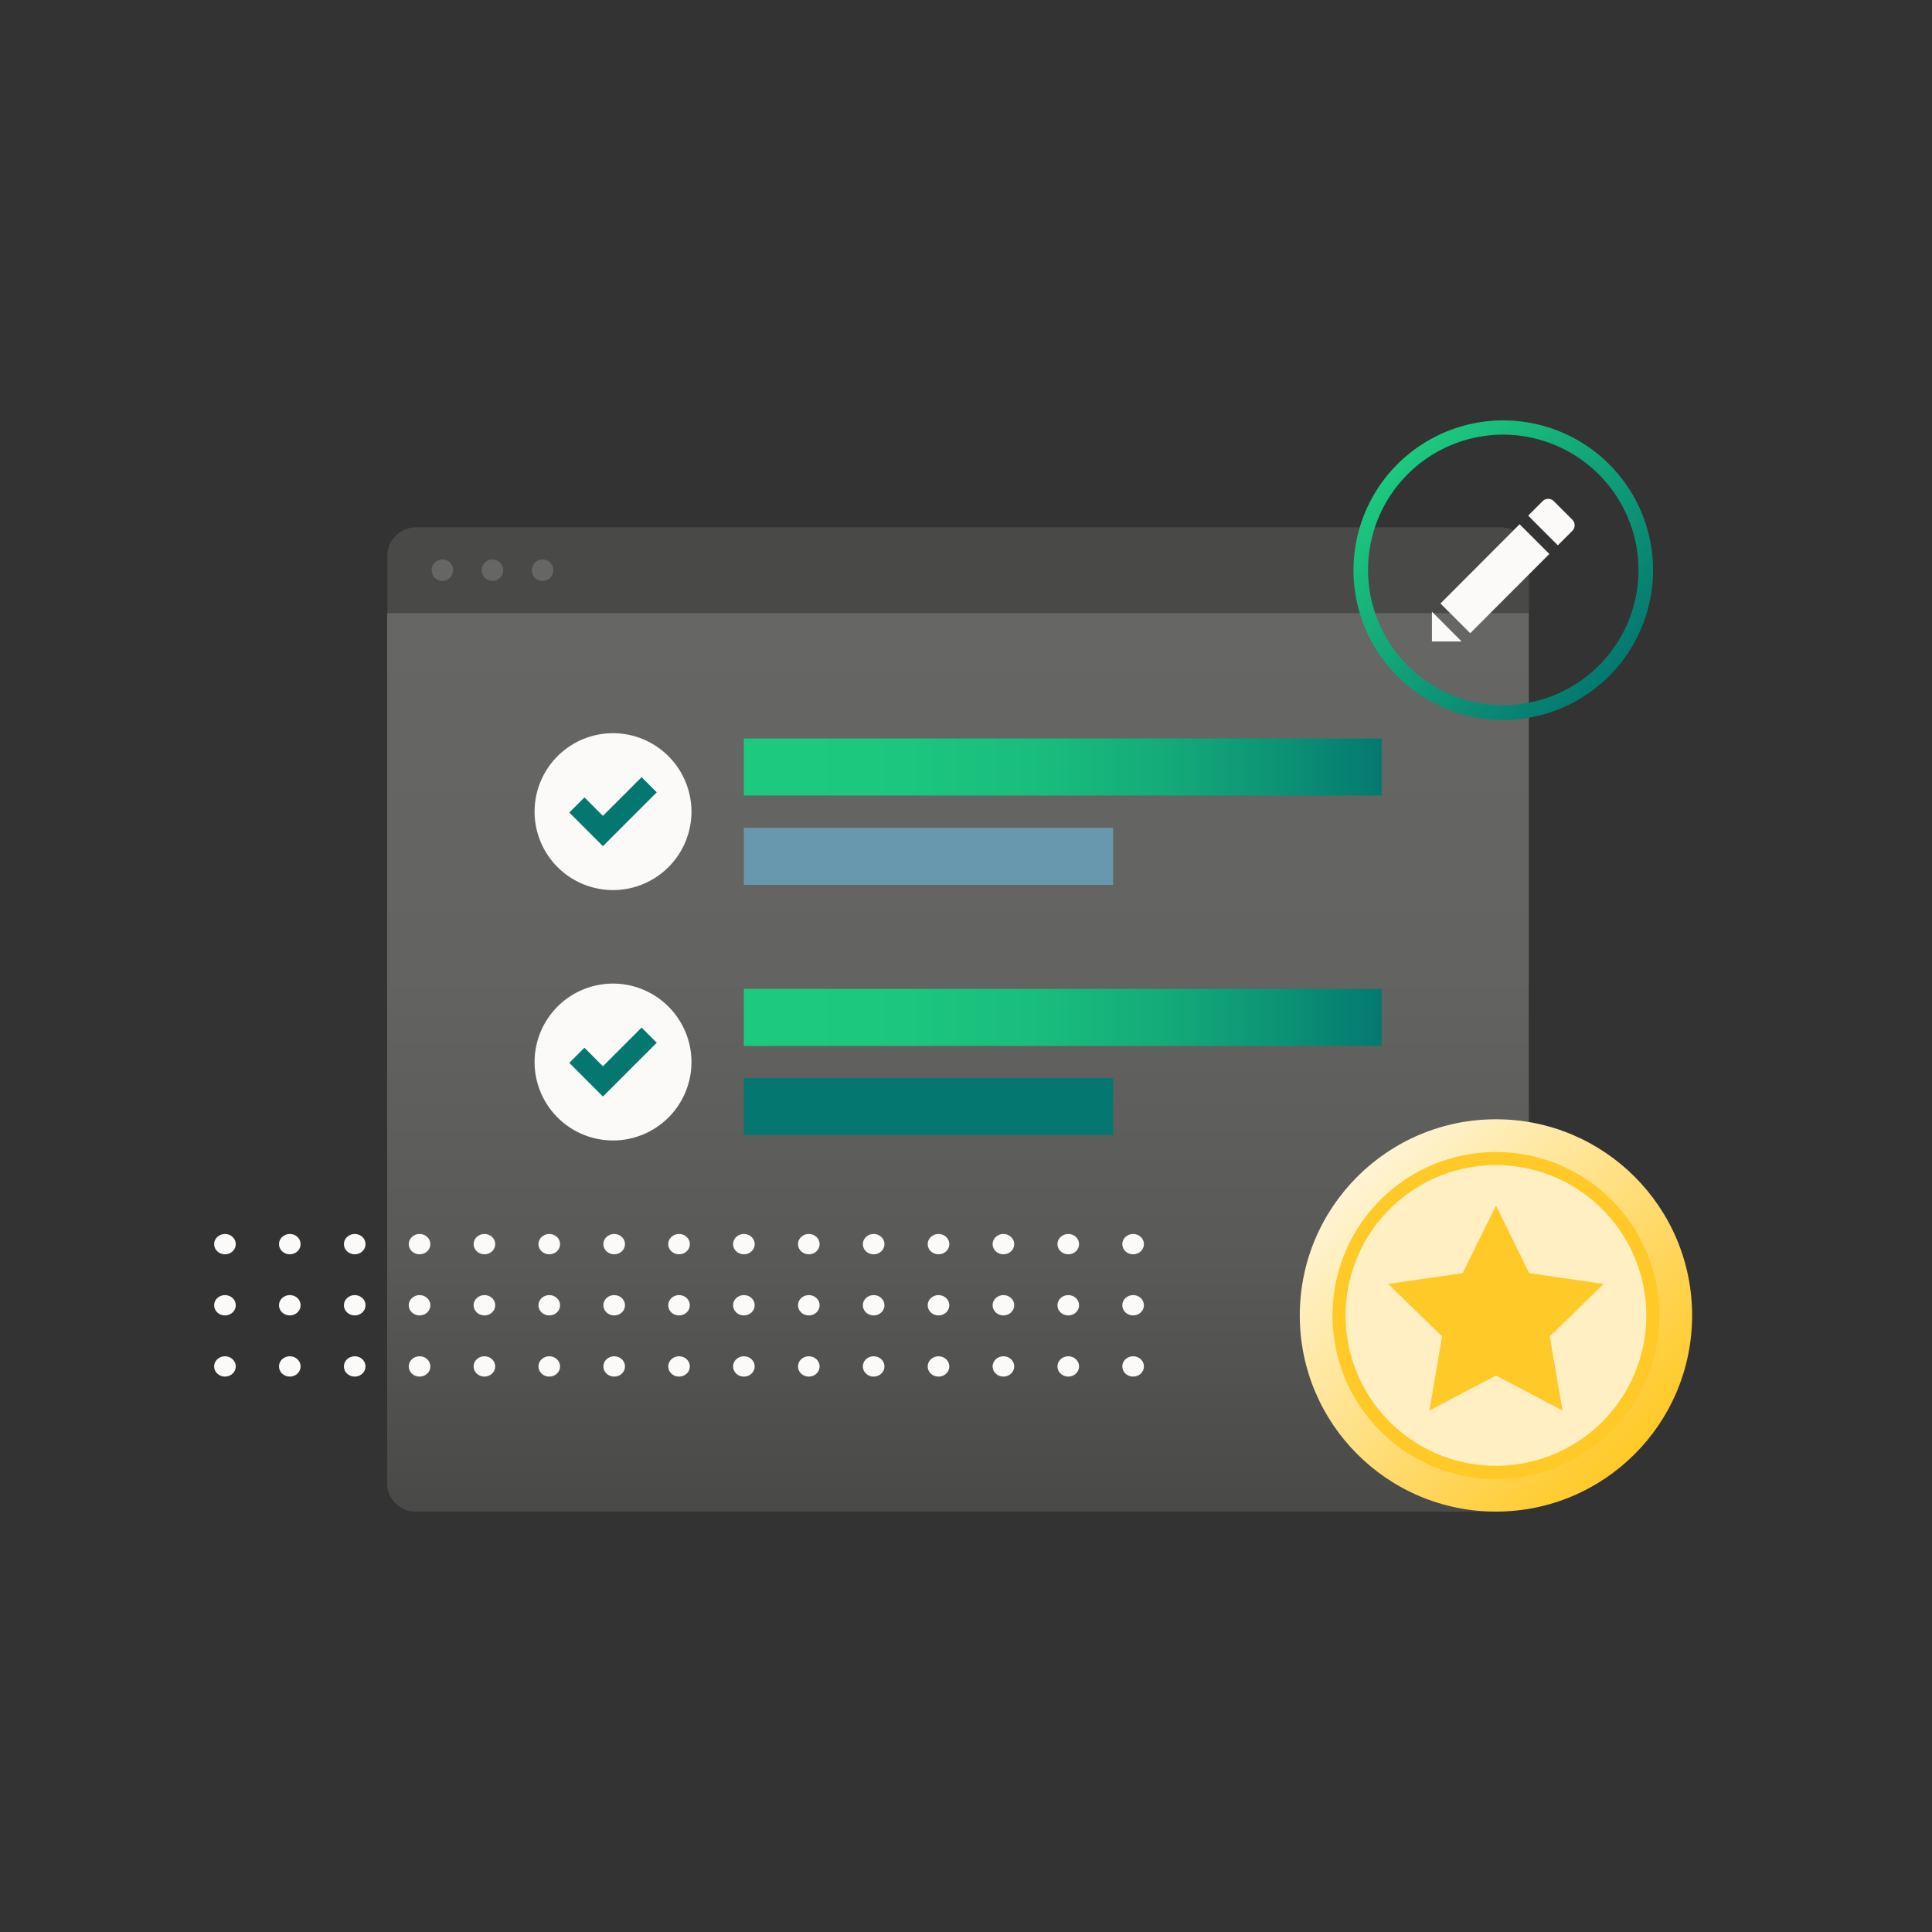 <svg xmlns="http://www.w3.org/2000/svg" xmlns:xlink="http://www.w3.org/1999/xlink" x="0px" y="0px"
  viewBox="0 0 300 300" style="enable-background:new 0 0 300 300;" xml:space="preserve">
  <rect x="0" y="0" width="300" height="300" fill="#333333" stroke="none"/>
  <defs>
    <style>
      .cls-1 {fill: #494948;}
      .cls-2 {fill: url(#linear-gradient);}
      .cls-3 {fill: #666665;}
      .cls-4 {fill: url(#New_Gradient_Swatch_copy_2);}
      .cls-5 {fill: #fbfaf9;}
      .cls-6 {fill: url(#linear-gradient-2);}
      .cls-7 {fill: #6898ae;}
      .cls-8 {fill: #047870;}
      .cls-9 {fill: url(#linear-gradient-3);}
      .cls-10 {fill: url(#linear-gradient-4);}
      .cls-11 {fill: #ffefc3;}
      .cls-12 {fill: #ffc927;}

      @keyframes box-item {
        0%, 50% {
          transform: none;
        }
        25% {
          transform: scale(0.2, 1);
        }
      }
      .box-item1 {
        animation: box-item 5000ms ease-in-out infinite;
        transform-origin: 115.5px 0;
      }
      .box-item2 {
        animation: box-item 6000ms ease-in-out -5000ms infinite;
        transform-origin: 115.5px 0;
      }
      .box-item3 {
        animation: box-item 4000ms ease-in-out -3000ms infinite;
        transform-origin: 115.5px 0;
      }

      @keyframes dots {
        from {
          transform: translateX(10px);
        }
      }
      .dots {
        animation: dots 6000ms ease-in-out -1000ms alternate infinite;
      }

      @keyframes pencil-box {
        from {
          transform: translateY(-7px);
        }
      }
      .pencil-box {
        animation: pencil-box 5000ms ease-in-out -3000ms alternate infinite;
      }

      @keyframes pencil {
        0% {
          transform: rotate(0deg);
        }
        20% {
          transform: rotate(-10deg);
        }
        40% {
          transform: rotate(360deg);
        }
        100% {
          transform: rotate(360deg);
        }
      }
      .pencil {
        animation: pencil 4000ms ease-in-out -2000ms infinite;
        transform-origin: 234px 90px;
      }

      @keyframes star {
        0%, 85% {
          transform: none;
        }
        25% {
          transform: scale(0.75);
        }
        55% {
          transform: scale(1.125);
        }
      }
      .star {
        animation: star 3000ms ease-in-out -2000ms infinite;
        transform-origin: 232px 204px;
      }
    </style>
    <linearGradient id="linear-gradient" x1="148.77" y1="95.18" x2="148.77" y2="234.72" gradientTransform="translate(297.54 329.91) rotate(-180)"
      gradientUnits="userSpaceOnUse">
      <stop offset="0" stop-color="#666665" />
      <stop offset="0.4" stop-color="#636362" />
      <stop offset="0.72" stop-color="#595958" />
      <stop offset="1" stop-color="#494948" />
    </linearGradient>
    <linearGradient id="New_Gradient_Swatch_copy_2" x1="216.99" y1="72.1" x2="249.87" y2="104.98" gradientUnits="userSpaceOnUse">
      <stop offset="0" stop-color="#1dc97f" />
      <stop offset="1" stop-color="#047870" />
    </linearGradient>
    <linearGradient id="linear-gradient-2" x1="115.5" y1="119.1" x2="214.54" y2="119.1" gradientUnits="userSpaceOnUse">
      <stop offset="0" stop-color="#1dc97f" />
      <stop offset="0.26" stop-color="#1cc67e" />
      <stop offset="0.47" stop-color="#19bc7d" />
      <stop offset="0.66" stop-color="#14ab79" />
      <stop offset="0.84" stop-color="#0c9375" />
      <stop offset="1" stop-color="#047870" />
    </linearGradient>
    <linearGradient id="linear-gradient-3" x1="115.5" y1="157.98" x2="214.54" y2="157.98" xlink:href="#linear-gradient-2"
    />
    <linearGradient id="linear-gradient-4" x1="210.75" y1="182.72" x2="253.83" y2="225.8" gradientUnits="userSpaceOnUse">
      <stop offset="0" stop-color="#fff4d4" />
      <stop offset="1" stop-color="#ffc927" />
    </linearGradient>
  </defs>

  <path class="cls-1" d="M64.59,81.89H233a4.43,4.43,0,0,1,4.43,4.43v8.86a0,0,0,0,1,0,0H60.15a0,0,0,0,1,0,0V86.32A4.43,4.43,0,0,1,64.59,81.89Z"
  />
  <path class="cls-2" d="M64.59,95.18H233a4.43,4.43,0,0,1,4.43,4.43V234.72a0,0,0,0,1,0,0H60.15a0,0,0,0,1,0,0V99.61A4.43,4.43,0,0,1,64.59,95.18Z"
    transform="translate(297.54 329.91) rotate(180)" />
  <circle class="cls-3" cx="68.69" cy="88.54" r="1.67" />
  <circle class="cls-3" cx="76.47" cy="88.54" r="1.67" />
  <circle class="cls-3" cx="84.25" cy="88.54" r="1.67" />
  
  <g class="pencil-box">
    <path class="cls-4" d="M233.43,111.8a23.26,23.26,0,1,1,23.26-23.26A23.29,23.29,0,0,1,233.43,111.8Zm0-44.31a21,21,0,1,0,21,21A21.07,21.07,0,0,0,233.43,67.49Z" />
    <g class="pencil">
      <rect class="cls-5" x="223.43" y="86.58" width="17.39" height="6.53" transform="translate(4.55 190.67) rotate(-45.05)" />
      <polygon class="cls-5" points="222.35 95 222.35 99.61 226.96 99.61 222.37 95 222.35 95" />
      <path class="cls-5" d="M244.15,80.7l-2.88-2.88a1.22,1.22,0,0,0-1.73,0l-2.25,2.25,4.61,4.61,2.25-2.25A1.23,1.23,0,0,0,244.15,80.7Z" />
    </g>
  </g>

  <g class="dots">
    <ellipse class="cls-5" cx="34.93" cy="193.19" rx="1.68" ry="1.58" />
    <ellipse class="cls-5" cx="34.93" cy="202.68" rx="1.68" ry="1.58" />
    <ellipse class="cls-5" cx="34.93" cy="212.18" rx="1.68" ry="1.58" />
    <ellipse class="cls-5" cx="55.08" cy="193.19" rx="1.68" ry="1.58" />
    <ellipse class="cls-5" cx="55.08" cy="202.68" rx="1.68" ry="1.58" />
    <ellipse class="cls-5" cx="55.08" cy="212.18" rx="1.68" ry="1.58" />
    <ellipse class="cls-5" cx="45" cy="193.19" rx="1.68" ry="1.58" />
    <ellipse class="cls-5" cx="45" cy="202.68" rx="1.68" ry="1.58" />
    <ellipse class="cls-5" cx="45" cy="212.18" rx="1.68" ry="1.58" />
    <ellipse class="cls-5" cx="75.22" cy="193.19" rx="1.68" ry="1.58" />
    <ellipse class="cls-5" cx="75.22" cy="202.68" rx="1.68" ry="1.58" />
    <ellipse class="cls-5" cx="75.22" cy="212.18" rx="1.68" ry="1.58" />
    <ellipse class="cls-5" cx="65.15" cy="193.19" rx="1.68" ry="1.58" />
    <ellipse class="cls-5" cx="65.15" cy="202.68" rx="1.68" ry="1.58" />
    <ellipse class="cls-5" cx="65.15" cy="212.18" rx="1.68" ry="1.58" />
    <ellipse class="cls-5" cx="95.37" cy="193.19" rx="1.68" ry="1.58" />
    <ellipse class="cls-5" cx="95.37" cy="202.68" rx="1.68" ry="1.58" />
    <ellipse class="cls-5" cx="95.37" cy="212.18" rx="1.68" ry="1.58" />
    <ellipse class="cls-5" cx="85.29" cy="193.19" rx="1.68" ry="1.58" />
    <ellipse class="cls-5" cx="85.29" cy="202.68" rx="1.68" ry="1.58" />
    <ellipse class="cls-5" cx="85.29" cy="212.18" rx="1.68" ry="1.58" />
    <ellipse class="cls-5" cx="115.51" cy="193.19" rx="1.68" ry="1.58" />
    <ellipse class="cls-5" cx="115.51" cy="202.68" rx="1.68" ry="1.58" />
    <ellipse class="cls-5" cx="115.51" cy="212.18" rx="1.68" ry="1.58" />
    <ellipse class="cls-5" cx="105.44" cy="193.19" rx="1.68" ry="1.58" />
    <ellipse class="cls-5" cx="105.44" cy="202.68" rx="1.68" ry="1.58" />
    <ellipse class="cls-5" cx="105.44" cy="212.18" rx="1.68" ry="1.58" />
    <ellipse class="cls-5" cx="135.66" cy="193.19" rx="1.68" ry="1.58" />
    <ellipse class="cls-5" cx="135.66" cy="202.68" rx="1.68" ry="1.58" />
    <ellipse class="cls-5" cx="135.66" cy="212.18" rx="1.68" ry="1.58" />
    <ellipse class="cls-5" cx="125.59" cy="193.19" rx="1.68" ry="1.58" />
    <ellipse class="cls-5" cx="125.59" cy="202.68" rx="1.68" ry="1.58" />
    <ellipse class="cls-5" cx="125.59" cy="212.18" rx="1.68" ry="1.58" />
    <ellipse class="cls-5" cx="155.81" cy="193.19" rx="1.68" ry="1.58" />
    <ellipse class="cls-5" cx="155.81" cy="202.68" rx="1.68" ry="1.58" />
    <ellipse class="cls-5" cx="155.81" cy="212.18" rx="1.68" ry="1.58" />
    <ellipse class="cls-5" cx="145.73" cy="193.19" rx="1.68" ry="1.58" />
    <ellipse class="cls-5" cx="145.73" cy="202.68" rx="1.68" ry="1.58" />
    <ellipse class="cls-5" cx="145.73" cy="212.18" rx="1.68" ry="1.58" />
    <ellipse class="cls-5" cx="175.95" cy="193.19" rx="1.68" ry="1.58" />
    <ellipse class="cls-5" cx="175.95" cy="202.68" rx="1.68" ry="1.58" />
    <ellipse class="cls-5" cx="175.95" cy="212.18" rx="1.68" ry="1.58" />
    <ellipse class="cls-5" cx="165.88" cy="193.19" rx="1.68" ry="1.58" />
    <ellipse class="cls-5" cx="165.88" cy="202.68" rx="1.68" ry="1.58" />
    <ellipse class="cls-5" cx="165.88" cy="212.18" rx="1.68" ry="1.58" />
  </g>

  <rect class="cls-6 box-item1" x="115.5" y="114.67" width="99.04" height="8.86" />
  <rect class="cls-7" x="115.5" y="128.54" width="57.34" height="8.86" />
  <path class="cls-5" d="M95.19,113.85A12.18,12.18,0,1,0,107.37,126,12.2,12.2,0,0,0,95.19,113.85Z" />
  <polygon class="cls-8" points="93.62 131.39 88.4 126.17 90.75 123.82 93.62 126.69 99.63 120.68 101.98 123.03 93.62 131.39"
  />
  <rect class="cls-9 box-item3" x="115.5" y="153.55" width="99.04" height="8.86" />
  <rect class="cls-8 box-item2" x="115.5" y="167.41" width="57.34" height="8.86" />
  <path class="cls-5" d="M95.19,152.73a12.18,12.18,0,1,0,12.18,12.18A12.2,12.2,0,0,0,95.19,152.73Z" />
  <polygon class="cls-8" points="93.62 170.27 88.4 165.04 90.75 162.69 93.62 165.57 99.63 159.56 101.98 161.91 93.62 170.27"
  />
  
  <g class="star">
    <circle class="cls-10" cx="232.29" cy="204.26" r="30.46" />
    <circle class="cls-11" cx="232.29" cy="204.26" r="24.37" />
    <path class="cls-12" d="M232.29,229.65a25.38,25.38,0,1,1,25.38-25.38A25.41,25.41,0,0,1,232.29,229.65Zm0-48.74a23.35,23.35,0,1,0,23.35,23.35A23.38,23.38,0,0,0,232.29,180.91Z"
    />
    <polygon class="cls-12" points="232.29 187.22 237.45 197.69 249 199.37 240.65 207.51 242.62 219.02 232.29 213.59 221.96 219.02 223.93 207.51 215.57 199.37 227.12 197.69 232.29 187.22"
    />
  </g>
</svg>

